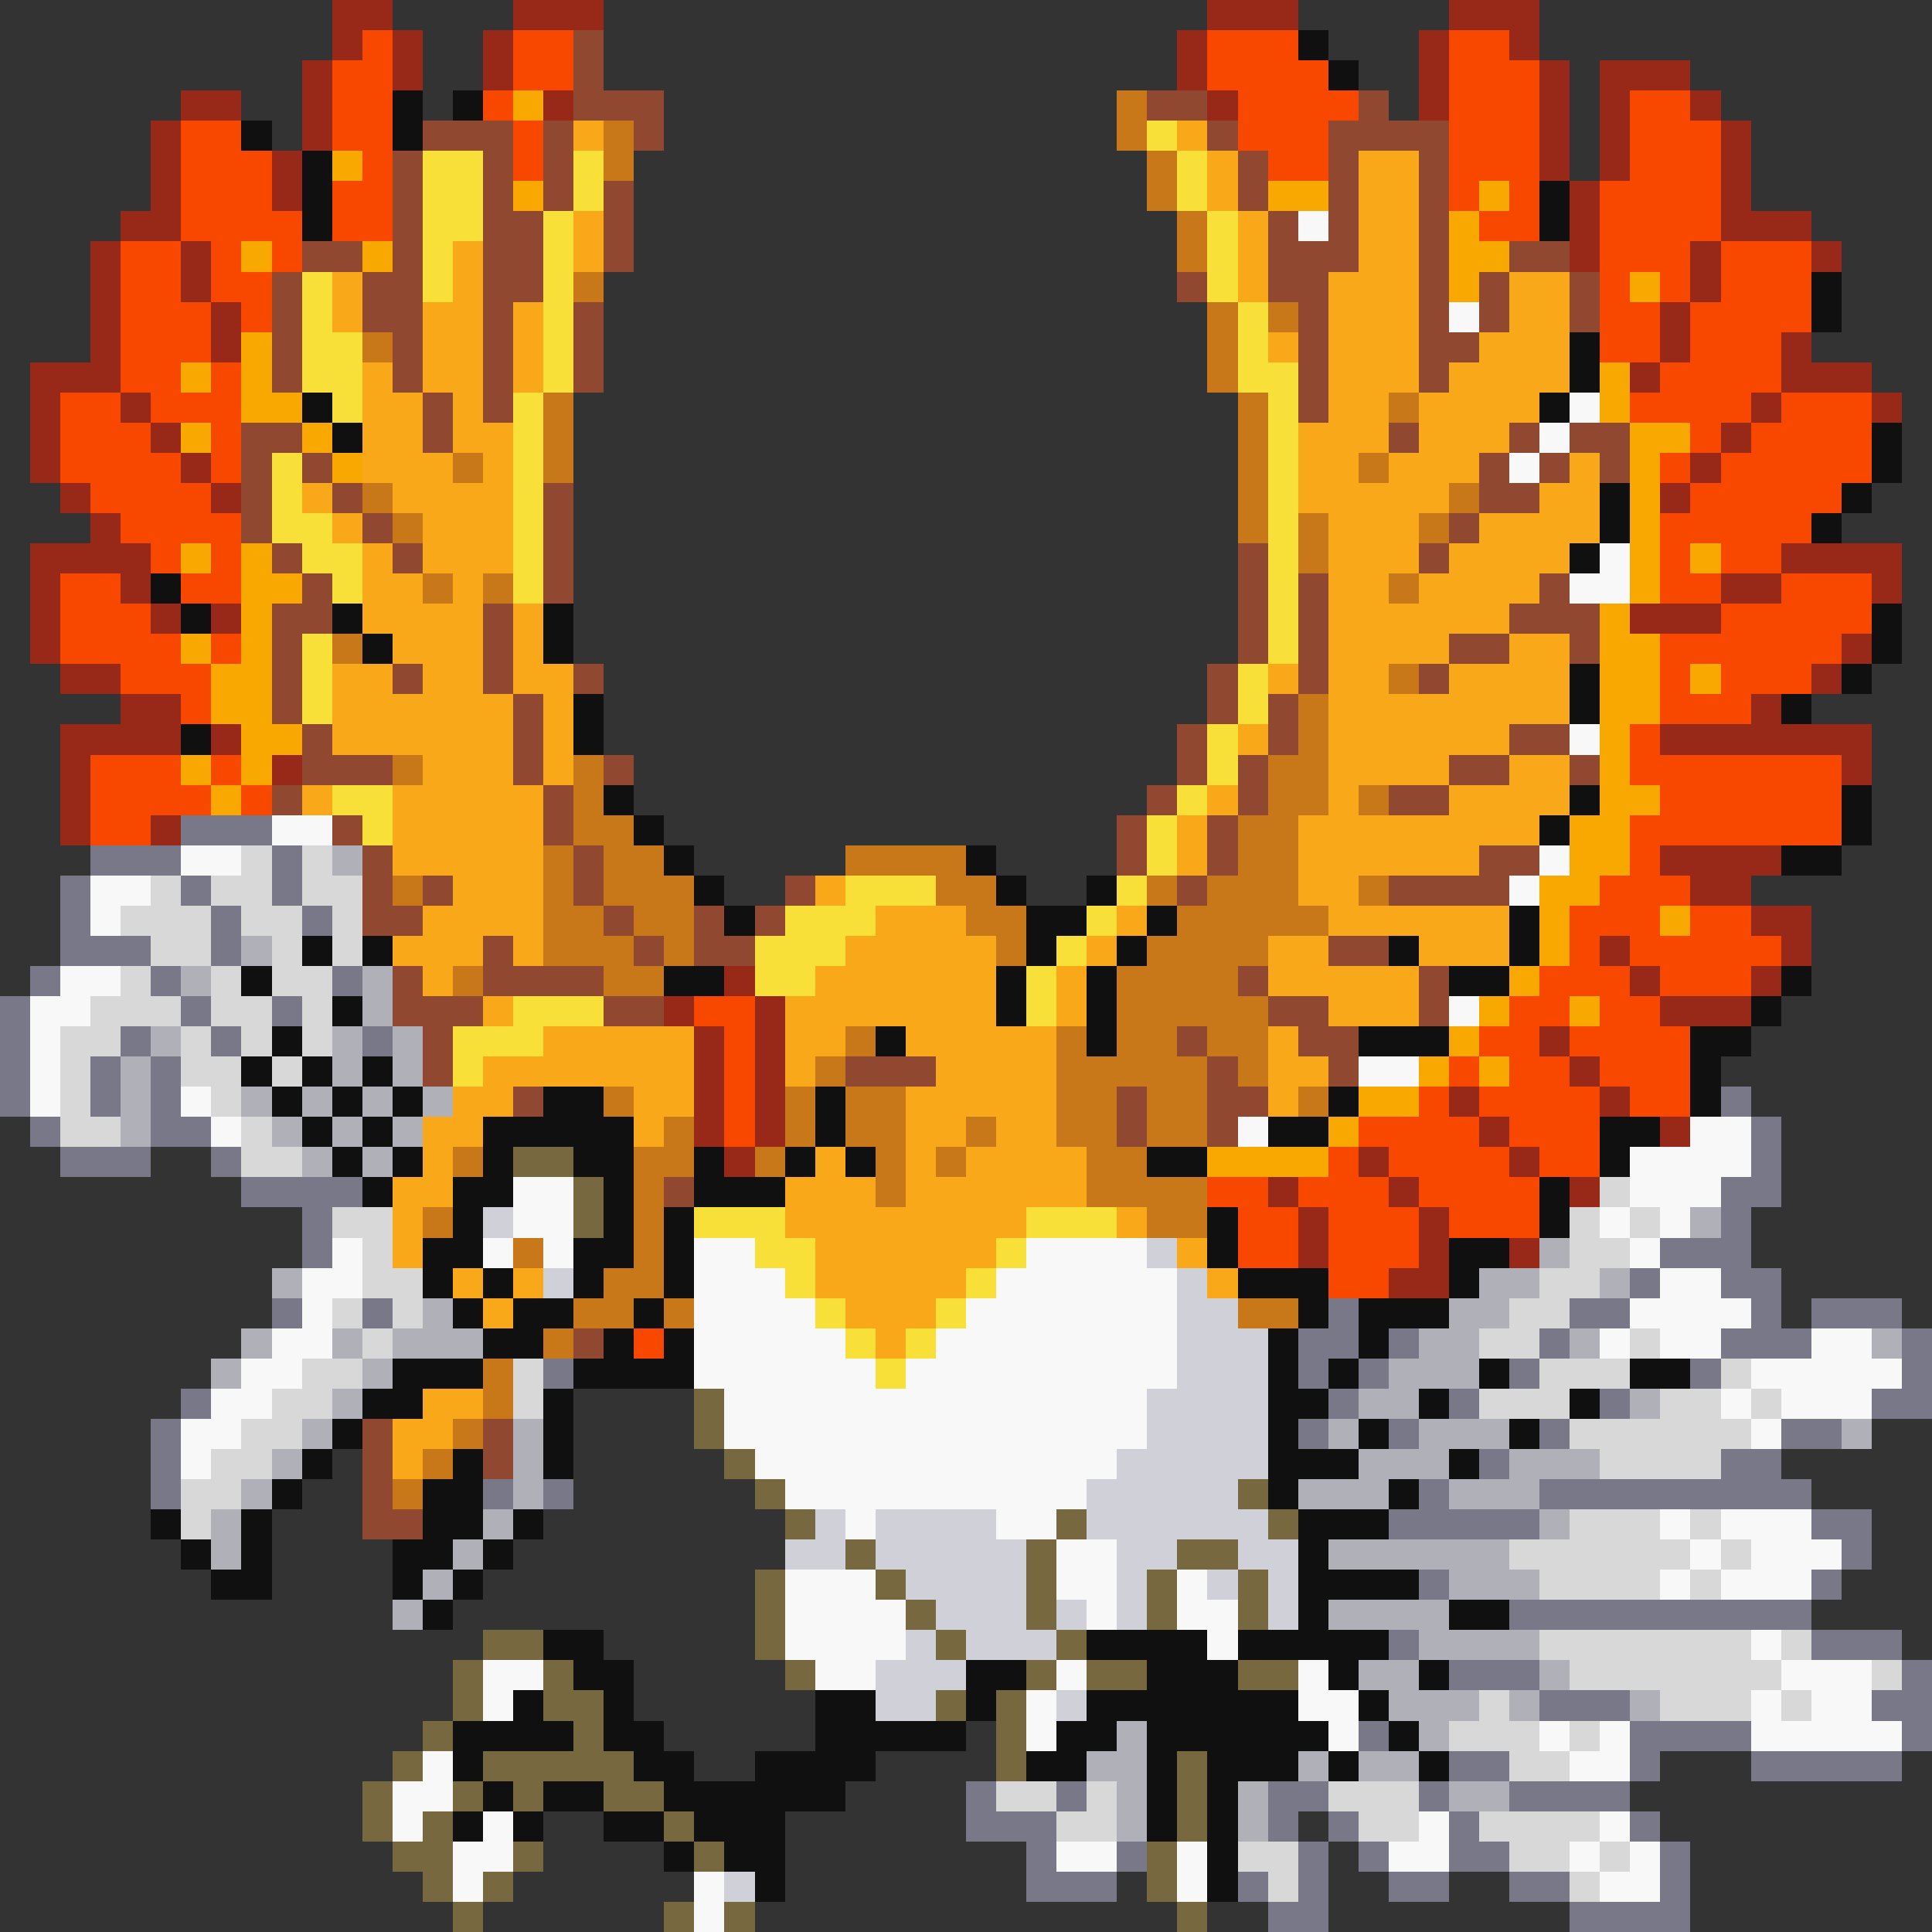 <svg xmlns="http://www.w3.org/2000/svg" viewBox="0 -0.5 64 64" shape-rendering="crispEdges">
<rect x="0" y="-0.5" width="64" height="64" fill="#333333" stroke="none"/>
<path stroke="#982818" d="M11 0h2M17 0h3M40 0h3M48 0h3M11 1h1M13 1h1M16 1h1M39 1h1M47 1h1M50 1h1M10 2h1M13 2h1M16 2h1M39 2h1M47 2h1M51 2h1M53 2h3M6 3h2M10 3h1M18 3h1M40 3h1M47 3h1M51 3h1M53 3h1M56 3h1M5 4h1M10 4h1M51 4h1M53 4h1M57 4h1M5 5h1M9 5h1M51 5h1M53 5h1M57 5h1M5 6h1M9 6h1M52 6h1M57 6h1M4 7h2M52 7h1M57 7h3M3 8h1M6 8h1M52 8h1M56 8h1M60 8h1M3 9h1M6 9h1M56 9h1M3 10h1M7 10h1M55 10h1M3 11h1M7 11h1M55 11h1M59 11h1M1 12h3M54 12h1M59 12h3M1 13h1M4 13h1M58 13h1M62 13h1M1 14h1M5 14h1M57 14h1M1 15h1M6 15h1M56 15h1M2 16h1M7 16h1M55 16h1M3 17h1M1 18h4M59 18h4M1 19h1M4 19h1M57 19h2M62 19h1M1 20h1M5 20h1M7 20h1M54 20h3M1 21h1M61 21h1M2 22h2M60 22h1M4 23h2M58 23h1M2 24h4M7 24h1M55 24h7M2 25h1M9 25h1M61 25h1M2 26h1M2 27h1M5 27h1M55 28h4M56 29h2M58 30h2M53 31h1M59 31h1M24 32h1M54 32h1M58 32h1M22 33h1M25 33h1M55 33h3M23 34h1M25 34h1M51 34h1M23 35h1M25 35h1M52 35h1M23 36h1M25 36h1M48 36h1M53 36h1M23 37h1M25 37h1M49 37h1M55 37h1M24 38h1M45 38h1M50 38h1M42 39h1M46 39h1M52 39h1M43 40h1M47 40h1M43 41h1M47 41h1M50 41h1M46 42h2" />
<path stroke="#f84800" d="M12 1h1M17 1h2M40 1h3M48 1h2M11 2h2M17 2h2M40 2h4M48 2h3M11 3h2M16 3h1M41 3h4M48 3h3M54 3h2M6 4h2M11 4h2M17 4h1M41 4h3M48 4h3M54 4h3M6 5h3M12 5h1M17 5h1M42 5h2M48 5h3M54 5h3M6 6h3M11 6h2M48 6h1M50 6h1M53 6h4M6 7h4M11 7h2M49 7h2M53 7h4M4 8h2M7 8h1M9 8h1M53 8h3M57 8h3M4 9h2M7 9h2M53 9h1M55 9h1M57 9h3M4 10h3M8 10h1M53 10h2M56 10h4M4 11h3M53 11h2M56 11h3M4 12h2M7 12h1M55 12h4M2 13h2M5 13h3M54 13h4M59 13h3M2 14h3M7 14h1M56 14h1M58 14h4M2 15h4M7 15h1M55 15h1M57 15h5M3 16h4M56 16h5M4 17h4M55 17h5M5 18h1M7 18h1M55 18h1M57 18h2M2 19h2M6 19h2M55 19h2M59 19h3M2 20h3M57 20h5M2 21h4M7 21h1M55 21h6M4 22h3M55 22h1M57 22h3M6 23h1M55 23h3M54 24h1M3 25h3M7 25h1M54 25h7M3 26h4M8 26h1M55 26h6M3 27h2M54 27h7M54 28h1M53 29h3M52 30h3M56 30h2M52 31h1M54 31h5M51 32h3M55 32h3M23 33h2M50 33h2M53 33h2M24 34h1M49 34h2M52 34h4M24 35h1M48 35h1M50 35h2M53 35h3M24 36h1M47 36h1M49 36h4M54 36h2M24 37h1M45 37h4M50 37h3M44 38h1M46 38h4M51 38h2M40 39h2M43 39h3M47 39h4M41 40h2M44 40h3M48 40h3M41 41h2M44 41h3M44 42h2M21 44h1" />
<path stroke="#904830" d="M19 1h1M19 2h1M19 3h3M38 3h2M45 3h1M14 4h3M18 4h1M21 4h1M40 4h1M44 4h4M13 5h1M16 5h1M18 5h1M41 5h1M44 5h1M47 5h1M13 6h1M16 6h1M18 6h1M20 6h1M41 6h1M44 6h1M47 6h1M13 7h1M16 7h2M20 7h1M42 7h1M44 7h1M47 7h1M10 8h2M13 8h1M16 8h2M20 8h1M42 8h3M47 8h1M50 8h2M9 9h1M12 9h2M16 9h2M39 9h1M42 9h2M47 9h1M49 9h1M52 9h1M9 10h1M12 10h2M16 10h1M19 10h1M43 10h1M47 10h1M49 10h1M52 10h1M9 11h1M13 11h1M16 11h1M19 11h1M43 11h1M47 11h2M9 12h1M13 12h1M16 12h1M19 12h1M43 12h1M47 12h1M14 13h1M16 13h1M43 13h1M8 14h2M14 14h1M46 14h1M50 14h1M52 14h2M8 15h1M10 15h1M49 15h1M51 15h1M53 15h1M8 16h1M11 16h1M18 16h1M49 16h2M8 17h1M12 17h1M18 17h1M48 17h1M9 18h1M13 18h1M18 18h1M41 18h1M47 18h1M10 19h1M18 19h1M41 19h1M43 19h1M51 19h1M9 20h2M16 20h1M41 20h1M43 20h1M50 20h3M9 21h1M16 21h1M41 21h1M43 21h1M48 21h2M52 21h1M9 22h1M13 22h1M16 22h1M19 22h1M40 22h1M43 22h1M47 22h1M9 23h1M17 23h1M40 23h1M42 23h1M10 24h1M17 24h1M39 24h1M42 24h1M50 24h2M10 25h3M17 25h1M20 25h1M39 25h1M41 25h1M48 25h2M52 25h1M9 26h1M18 26h1M38 26h1M41 26h1M46 26h2M11 27h1M18 27h1M37 27h1M40 27h1M12 28h1M19 28h1M37 28h1M40 28h1M49 28h2M12 29h1M14 29h1M19 29h1M26 29h1M39 29h1M46 29h4M12 30h2M20 30h1M23 30h1M25 30h1M16 31h1M21 31h1M23 31h2M44 31h2M13 32h1M16 32h4M41 32h1M47 32h1M13 33h3M20 33h2M42 33h2M47 33h1M14 34h1M39 34h1M43 34h2M14 35h1M28 35h3M40 35h1M44 35h1M17 36h1M37 36h1M40 36h2M37 37h1M40 37h1M22 39h1M19 44h1M12 47h1M16 47h1M12 48h1M16 48h1M12 49h1M12 50h2" />
<path stroke="#101010" d="M43 1h1M44 2h1M13 3h1M15 3h1M8 4h1M13 4h1M10 5h1M10 6h1M51 6h1M10 7h1M51 7h1M60 9h1M60 10h1M52 11h1M52 12h1M10 13h1M51 13h1M11 14h1M62 14h1M62 15h1M53 16h1M61 16h1M53 17h1M60 17h1M52 18h1M5 19h1M6 20h1M11 20h1M18 20h1M62 20h1M12 21h1M18 21h1M62 21h1M52 22h1M61 22h1M19 23h1M52 23h1M59 23h1M6 24h1M19 24h1M20 26h1M52 26h1M61 26h1M21 27h1M51 27h1M61 27h1M22 28h1M32 28h1M59 28h2M23 29h1M33 29h1M36 29h1M24 30h1M34 30h2M38 30h1M50 30h1M10 31h1M12 31h1M34 31h1M37 31h1M46 31h1M50 31h1M8 32h1M22 32h2M33 32h1M36 32h1M48 32h2M59 32h1M11 33h1M33 33h1M36 33h1M58 33h1M9 34h1M29 34h1M36 34h1M45 34h3M56 34h2M8 35h1M10 35h1M12 35h1M56 35h1M9 36h1M11 36h1M13 36h1M18 36h2M27 36h1M44 36h1M56 36h1M10 37h1M12 37h1M16 37h5M27 37h1M42 37h2M53 37h2M11 38h1M13 38h1M16 38h1M19 38h2M23 38h1M26 38h1M28 38h1M38 38h2M53 38h1M12 39h1M15 39h2M20 39h1M23 39h3M51 39h1M15 40h1M20 40h1M22 40h1M40 40h1M51 40h1M14 41h2M19 41h2M22 41h1M40 41h1M48 41h2M14 42h1M16 42h1M19 42h1M22 42h1M41 42h3M48 42h1M15 43h1M17 43h2M21 43h1M43 43h1M45 43h3M16 44h2M20 44h1M22 44h1M42 44h1M45 44h1M13 45h3M19 45h4M42 45h1M44 45h1M49 45h1M54 45h2M12 46h2M18 46h1M42 46h2M47 46h1M52 46h1M11 47h1M18 47h1M42 47h1M45 47h1M50 47h1M10 48h1M15 48h1M18 48h1M42 48h3M48 48h1M9 49h1M14 49h2M42 49h1M46 49h1M5 50h1M8 50h1M14 50h2M17 50h1M43 50h3M6 51h1M8 51h1M13 51h2M16 51h1M43 51h1M7 52h2M13 52h1M15 52h1M43 52h4M14 53h1M43 53h1M48 53h2M18 54h2M36 54h4M41 54h5M19 55h2M32 55h2M38 55h3M44 55h1M47 55h1M17 56h1M20 56h1M27 56h2M32 56h1M36 56h7M45 56h1M15 57h4M20 57h2M27 57h5M35 57h2M38 57h6M46 57h1M15 58h1M21 58h2M25 58h4M34 58h2M38 58h1M40 58h3M44 58h1M47 58h1M16 59h1M18 59h2M22 59h6M38 59h1M40 59h1M15 60h1M17 60h1M20 60h2M23 60h3M38 60h1M40 60h1M22 61h1M24 61h2M40 61h1M25 62h1M40 62h1" />
<path stroke="#f8a800" d="M17 3h1M11 5h1M17 6h1M42 6h2M49 6h1M48 7h1M8 8h1M12 8h1M48 8h2M48 9h1M54 9h1M8 11h1M6 12h1M8 12h1M53 12h1M8 13h2M53 13h1M6 14h1M10 14h1M54 14h2M11 15h1M54 15h1M54 16h1M54 17h1M6 18h1M8 18h1M54 18h1M56 18h1M8 19h2M54 19h1M8 20h1M53 20h1M6 21h1M8 21h1M53 21h2M7 22h2M53 22h2M56 22h1M7 23h2M53 23h2M8 24h2M53 24h1M6 25h1M8 25h1M53 25h1M7 26h1M53 26h2M52 27h2M52 28h2M51 29h2M51 30h1M55 30h1M51 31h1M50 32h1M49 33h1M52 33h1M48 34h1M47 35h1M49 35h1M45 36h2M44 37h1M40 38h4" />
<path stroke="#c87818" d="M37 3h1M20 4h1M37 4h1M20 5h1M38 5h1M38 6h1M39 7h1M39 8h1M19 9h1M40 10h1M42 10h1M12 11h1M40 11h1M40 12h1M18 13h1M41 13h1M46 13h1M18 14h1M41 14h1M15 15h1M18 15h1M41 15h1M45 15h1M12 16h1M41 16h1M48 16h1M13 17h1M41 17h1M43 17h1M47 17h1M43 18h1M14 19h1M16 19h1M46 19h1M11 21h1M46 22h1M43 23h1M43 24h1M13 25h1M19 25h1M42 25h2M19 26h1M42 26h2M45 26h1M19 27h2M41 27h2M18 28h1M20 28h2M28 28h4M41 28h2M13 29h1M18 29h1M20 29h3M31 29h2M38 29h1M40 29h3M45 29h1M18 30h2M21 30h2M32 30h2M39 30h5M18 31h3M22 31h1M33 31h1M38 31h4M15 32h1M20 32h2M37 32h4M37 33h5M28 34h1M35 34h1M37 34h2M40 34h2M27 35h1M35 35h5M41 35h1M20 36h1M26 36h1M28 36h2M35 36h2M38 36h2M43 36h1M22 37h1M26 37h1M28 37h2M32 37h1M35 37h2M38 37h2M15 38h1M21 38h2M25 38h1M29 38h1M31 38h1M36 38h2M21 39h1M29 39h1M36 39h4M14 40h1M21 40h1M38 40h2M17 41h1M21 41h1M20 42h2M19 43h2M22 43h1M41 43h2M18 44h1M16 45h1M16 46h1M15 47h1M14 48h1M13 49h1" />
<path stroke="#f8a818" d="M19 4h1M39 4h1M40 5h1M45 5h2M40 6h1M45 6h2M19 7h1M41 7h1M45 7h2M15 8h1M19 8h1M41 8h1M45 8h2M11 9h1M15 9h1M41 9h1M44 9h3M50 9h2M11 10h1M14 10h2M17 10h1M44 10h3M50 10h2M14 11h2M17 11h1M42 11h1M44 11h3M49 11h3M12 12h1M14 12h2M17 12h1M44 12h3M48 12h4M12 13h2M15 13h1M44 13h2M47 13h4M12 14h2M15 14h2M43 14h3M47 14h3M12 15h3M16 15h1M43 15h2M46 15h3M52 15h1M10 16h1M13 16h4M43 16h5M51 16h2M11 17h1M14 17h3M44 17h3M49 17h4M12 18h1M14 18h3M44 18h3M48 18h4M12 19h2M15 19h1M44 19h2M47 19h4M12 20h4M17 20h1M44 20h6M13 21h3M17 21h1M44 21h4M50 21h2M11 22h2M14 22h2M17 22h2M42 22h1M44 22h2M48 22h4M11 23h6M18 23h1M44 23h8M11 24h6M18 24h1M41 24h1M44 24h6M14 25h3M18 25h1M44 25h4M50 25h2M10 26h1M13 26h5M40 26h1M44 26h1M48 26h4M13 27h5M39 27h1M43 27h8M13 28h5M39 28h1M43 28h6M15 29h3M27 29h1M43 29h2M14 30h4M29 30h3M37 30h1M44 30h6M13 31h3M17 31h1M28 31h5M36 31h1M42 31h2M47 31h3M14 32h1M27 32h6M35 32h1M42 32h5M16 33h1M26 33h7M35 33h1M44 33h3M18 34h5M26 34h2M30 34h5M42 34h1M16 35h7M26 35h1M31 35h4M42 35h2M15 36h2M21 36h2M30 36h5M42 36h1M14 37h2M21 37h1M30 37h2M33 37h2M14 38h1M27 38h1M30 38h1M32 38h4M13 39h2M26 39h3M30 39h6M13 40h1M26 40h8M37 40h1M13 41h1M27 41h6M39 41h1M15 42h1M17 42h1M27 42h5M40 42h1M16 43h1M28 43h3M29 44h1M14 46h2M13 47h2M13 48h1" />
<path stroke="#f8e038" d="M38 4h1M14 5h2M19 5h1M39 5h1M14 6h2M19 6h1M39 6h1M14 7h2M18 7h1M40 7h1M14 8h1M18 8h1M40 8h1M10 9h1M14 9h1M18 9h1M40 9h1M10 10h1M18 10h1M41 10h1M10 11h2M18 11h1M41 11h1M10 12h2M18 12h1M41 12h2M11 13h1M17 13h1M42 13h1M17 14h1M42 14h1M9 15h1M17 15h1M42 15h1M9 16h1M17 16h1M42 16h1M9 17h2M17 17h1M42 17h1M10 18h2M17 18h1M42 18h1M11 19h1M17 19h1M42 19h1M42 20h1M10 21h1M42 21h1M10 22h1M41 22h1M10 23h1M41 23h1M40 24h1M40 25h1M11 26h2M39 26h1M12 27h1M38 27h1M38 28h1M28 29h3M37 29h1M26 30h3M36 30h1M25 31h3M35 31h1M25 32h2M34 32h1M17 33h3M34 33h1M15 34h3M15 35h1M23 40h3M34 40h3M25 41h2M33 41h1M26 42h1M32 42h1M27 43h1M31 43h1M28 44h1M30 44h1M29 45h1" />
<path stroke="#f8f8f8" d="M43 7h1M48 10h1M52 13h1M51 14h1M50 15h1M53 18h1M52 19h2M52 24h1M9 27h2M6 28h2M51 28h1M3 29h2M50 29h1M3 30h1M2 32h2M1 33h2M48 33h1M1 34h1M1 35h1M45 35h2M1 36h1M6 36h1M7 37h1M41 37h1M56 37h2M54 38h4M17 39h2M54 39h3M17 40h2M53 40h1M55 40h1M11 41h1M16 41h1M18 41h1M23 41h2M34 41h4M54 41h1M10 42h2M23 42h3M33 42h6M55 42h2M10 43h1M23 43h4M32 43h7M54 43h4M9 44h2M23 44h5M31 44h8M53 44h1M55 44h2M60 44h2M8 45h2M23 45h6M30 45h9M58 45h5M7 46h2M24 46h14M57 46h1M59 46h3M6 47h2M24 47h14M58 47h1M6 48h1M25 48h12M26 49h10M28 50h1M33 50h2M55 50h1M57 50h3M35 51h2M56 51h1M58 51h3M26 52h3M35 52h2M39 52h1M55 52h1M57 52h3M26 53h4M36 53h1M39 53h2M26 54h4M40 54h1M58 54h1M16 55h2M27 55h2M35 55h1M43 55h1M59 55h3M16 56h1M34 56h1M43 56h2M58 56h1M60 56h2M34 57h1M44 57h1M51 57h1M53 57h1M58 57h5M14 58h1M52 58h2M13 59h2M13 60h1M16 60h1M47 60h1M53 60h1M15 61h2M35 61h2M39 61h1M46 61h2M52 61h1M54 61h1M15 62h1M23 62h1M39 62h1M53 62h2M23 63h1" />
<path stroke="#787888" d="M6 27h3M3 28h3M9 28h1M2 29h1M6 29h1M9 29h1M2 30h1M7 30h1M10 30h1M2 31h3M7 31h1M1 32h1M5 32h1M11 32h1M0 33h1M6 33h1M9 33h1M0 34h1M4 34h1M7 34h1M12 34h1M0 35h1M3 35h1M5 35h1M0 36h1M3 36h1M5 36h1M57 36h1M1 37h1M5 37h2M58 37h1M2 38h3M7 38h1M58 38h1M8 39h4M57 39h2M10 40h1M57 40h1M10 41h1M55 41h3M54 42h1M57 42h2M9 43h1M12 43h1M44 43h1M52 43h2M58 43h1M60 43h3M43 44h2M46 44h1M51 44h1M57 44h3M63 44h1M18 45h1M43 45h1M45 45h1M50 45h1M56 45h1M63 45h1M6 46h1M44 46h1M48 46h1M53 46h1M62 46h2M5 47h1M43 47h1M46 47h1M51 47h1M59 47h2M5 48h1M49 48h1M57 48h2M5 49h1M16 49h1M18 49h1M47 49h1M51 49h9M46 50h5M60 50h2M61 51h1M47 52h1M60 52h1M50 53h10M46 54h1M60 54h3M48 55h3M63 55h1M51 56h3M62 56h2M45 57h1M54 57h4M63 57h1M48 58h2M54 58h1M58 58h5M32 59h1M35 59h1M42 59h2M47 59h1M50 59h4M32 60h3M42 60h1M44 60h1M48 60h1M54 60h1M34 61h1M37 61h1M43 61h1M45 61h1M48 61h2M55 61h1M34 62h3M41 62h1M43 62h1M46 62h2M50 62h2M55 62h1M42 63h2M52 63h4" />
<path stroke="#d8d8d8" d="M8 28h1M10 28h1M5 29h1M7 29h2M10 29h2M4 30h3M8 30h2M11 30h1M5 31h2M9 31h1M11 31h1M4 32h1M7 32h1M9 32h2M3 33h3M7 33h2M10 33h1M2 34h2M6 34h1M8 34h1M10 34h1M2 35h1M6 35h2M9 35h1M2 36h1M7 36h1M2 37h2M8 37h1M8 38h2M53 39h1M11 40h2M52 40h1M54 40h1M12 41h1M52 41h2M12 42h2M51 42h2M11 43h1M13 43h1M50 43h2M12 44h1M49 44h2M54 44h1M10 45h2M17 45h1M51 45h3M57 45h1M9 46h2M17 46h1M49 46h3M55 46h2M58 46h1M8 47h2M52 47h6M7 48h2M53 48h4M6 49h2M6 50h1M52 50h3M56 50h1M50 51h6M57 51h1M51 52h4M56 52h1M51 54h7M59 54h1M52 55h7M62 55h1M49 56h1M55 56h3M59 56h1M48 57h3M52 57h1M50 58h2M33 59h2M36 59h1M44 59h3M35 60h2M45 60h2M49 60h4M41 61h2M50 61h2M53 61h1M42 62h1M52 62h1" />
<path stroke="#b0b0b8" d="M11 28h1M8 31h1M6 32h1M12 32h1M12 33h1M5 34h1M11 34h1M13 34h1M4 35h1M11 35h1M13 35h1M4 36h1M8 36h1M10 36h1M12 36h1M14 36h1M4 37h1M9 37h1M11 37h1M13 37h1M10 38h1M12 38h1M56 40h1M51 41h1M9 42h1M49 42h2M53 42h1M14 43h1M48 43h2M8 44h1M11 44h1M13 44h3M47 44h2M52 44h1M62 44h1M7 45h1M12 45h1M46 45h3M11 46h1M45 46h2M54 46h1M10 47h1M17 47h1M44 47h1M47 47h3M61 47h1M9 48h1M17 48h1M45 48h3M50 48h3M8 49h1M17 49h1M43 49h3M48 49h3M7 50h1M16 50h1M51 50h1M7 51h1M15 51h1M44 51h6M14 52h1M48 52h3M13 53h1M44 53h4M47 54h4M45 55h2M51 55h1M46 56h3M50 56h1M54 56h1M37 57h1M47 57h1M36 58h2M43 58h1M45 58h2M37 59h1M41 59h1M48 59h2M37 60h1M41 60h1" />
<path stroke="#786840" d="M17 38h2M19 39h1M19 40h1M23 46h1M23 47h1M24 48h1M25 49h1M41 49h1M26 50h1M35 50h1M42 50h1M28 51h1M34 51h1M39 51h2M25 52h1M29 52h1M34 52h1M38 52h1M41 52h1M25 53h1M30 53h1M34 53h1M38 53h1M41 53h1M16 54h2M25 54h1M31 54h1M35 54h1M15 55h1M18 55h1M26 55h1M34 55h1M36 55h2M41 55h2M15 56h1M18 56h2M31 56h1M33 56h1M14 57h1M19 57h1M33 57h1M13 58h1M16 58h5M33 58h1M39 58h1M12 59h1M15 59h1M17 59h1M20 59h2M39 59h1M12 60h1M14 60h1M22 60h1M39 60h1M13 61h2M17 61h1M23 61h1M38 61h1M14 62h1M16 62h1M38 62h1M15 63h1M22 63h1M24 63h1M39 63h1" />
<path stroke="#d0d0d8" d="M16 40h1M38 41h1M18 42h1M39 42h1M39 43h2M39 44h3M39 45h3M38 46h4M38 47h4M37 48h5M36 49h5M27 50h1M29 50h4M36 50h6M26 51h2M29 51h5M37 51h2M41 51h2M30 52h4M37 52h1M40 52h1M42 52h1M31 53h3M35 53h1M37 53h1M42 53h1M30 54h1M32 54h3M29 55h3M29 56h2M35 56h1M24 62h1" />
</svg>